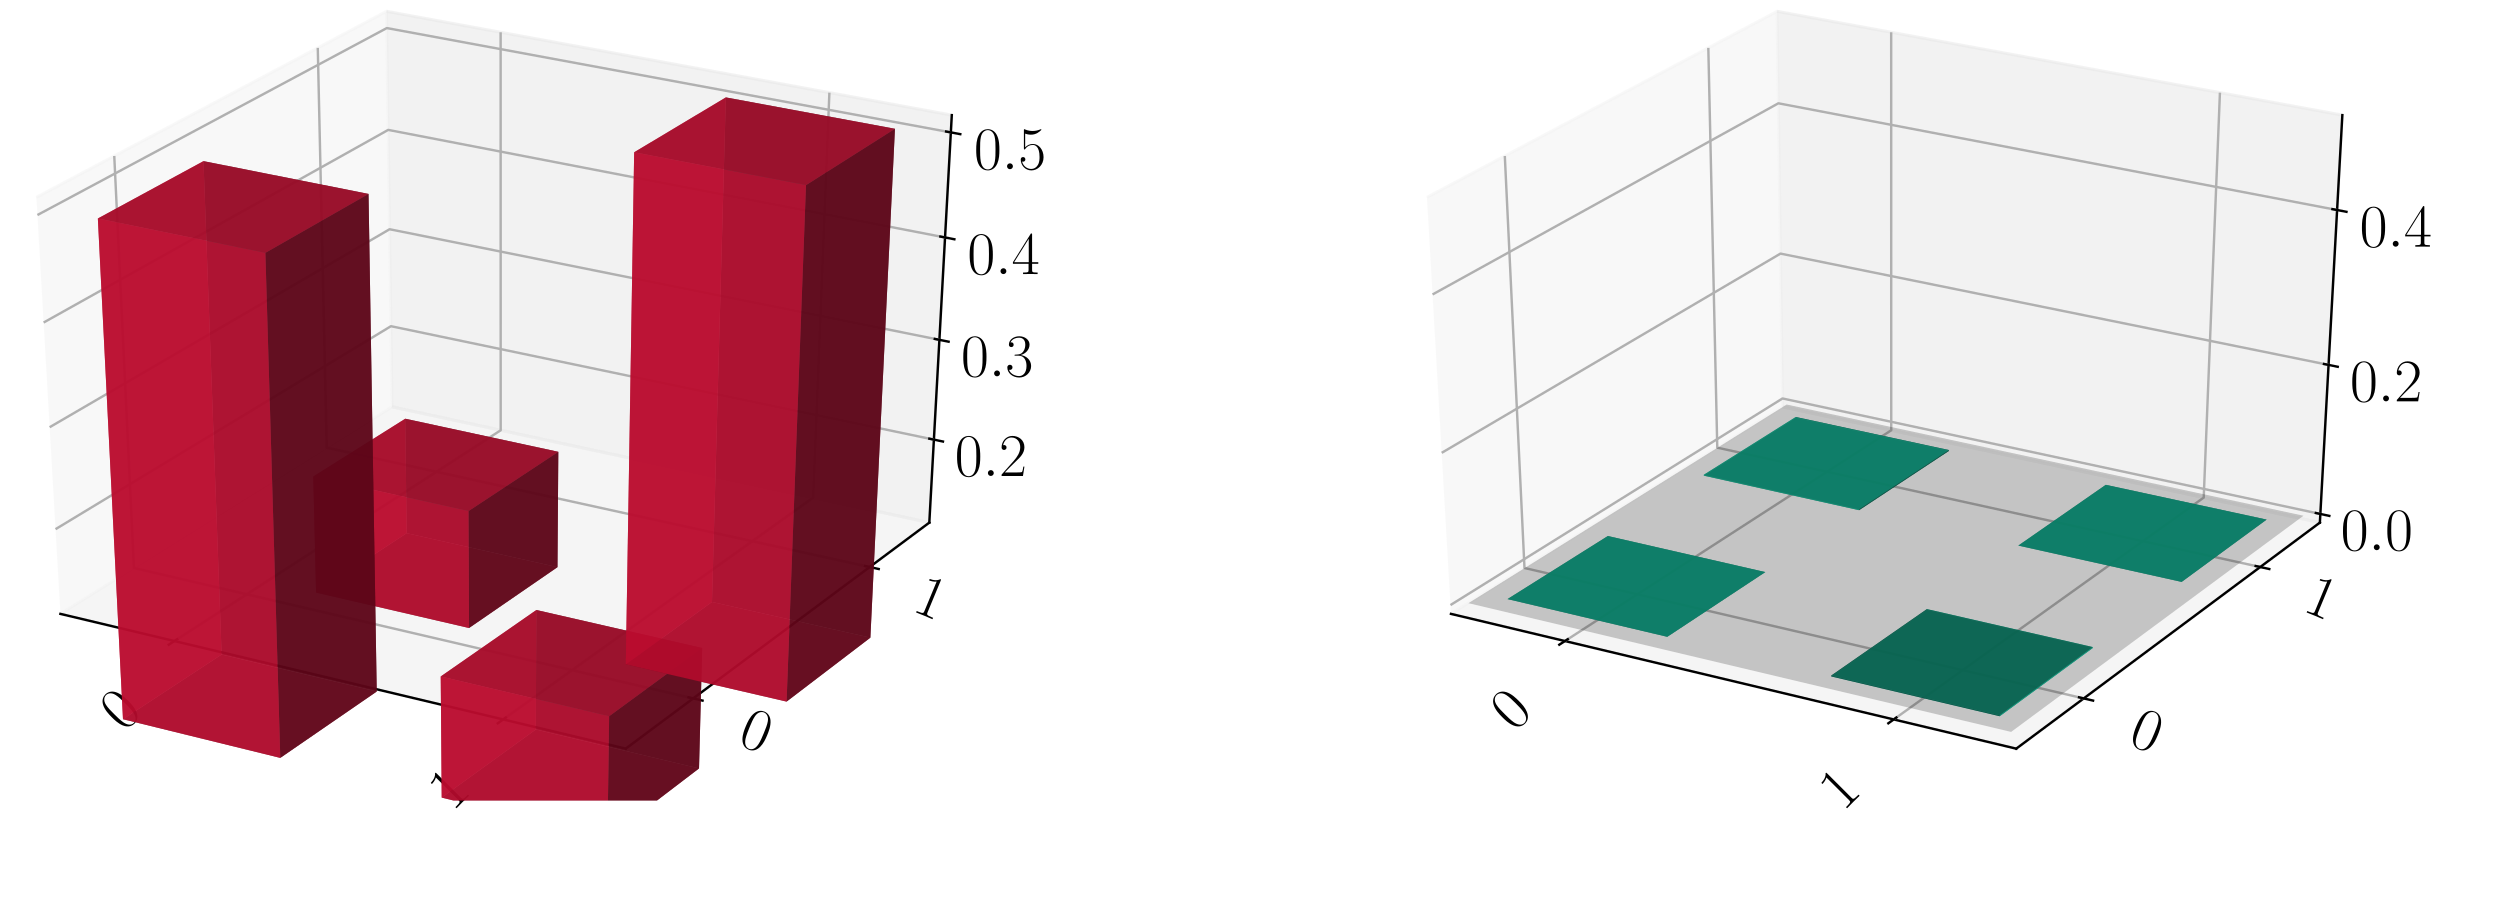 <?xml version="1.0" encoding="utf-8" standalone="no"?>
<!DOCTYPE svg PUBLIC "-//W3C//DTD SVG 1.1//EN"
  "http://www.w3.org/Graphics/SVG/1.1/DTD/svg11.dtd">
<!-- Created with matplotlib (https://matplotlib.org/) -->
<svg height="302.4pt" version="1.1" viewBox="0 0 820.8 302.4" width="820.8pt" xmlns="http://www.w3.org/2000/svg" xmlns:xlink="http://www.w3.org/1999/xlink">
 <defs>
  <style type="text/css">
*{stroke-linecap:butt;stroke-linejoin:round;}
  </style>
 </defs>
 <g id="figure_1">
  <g id="patch_1">
   <path d="M 0 302.4 
L 820.8 302.4 
L 820.8 0 
L 0 0 
z
" style="fill:#ffffff;"/>
  </g>
  <g id="patch_2">
   <path d="M -30.6 262.8 
L 349.855 262.8 
L 349.855 -14.4 
L -30.6 -14.4 
z
" style="fill:#ffffff;"/>
  </g>
  <g id="pane3d_1">
   <g id="patch_3">
    <path d="M 19.835 201.549 
L 128.723 133.585 
L 126.91 3.719 
L 11.951 64.782 
" style="fill:#f2f2f2;opacity:0.5;stroke:#f2f2f2;stroke-linejoin:miter;"/>
   </g>
  </g>
  <g id="pane3d_2">
   <g id="patch_4">
    <path d="M 128.723 133.585 
L 305.112 171.581 
L 312.492 37.799 
L 126.91 3.719 
" style="fill:#e6e6e6;opacity:0.5;stroke:#e6e6e6;stroke-linejoin:miter;"/>
   </g>
  </g>
  <g id="pane3d_3">
   <g id="patch_5">
    <path d="M 19.835 201.549 
L 205.42 245.801 
L 305.112 171.581 
L 128.723 133.585 
" style="fill:#ececec;opacity:0.5;stroke:#ececec;stroke-linejoin:miter;"/>
   </g>
  </g>
  <g id="axis3d_1">
   <g id="line2d_1">
    <path d="M 19.835 201.549 
L 205.42 245.801 
" style="fill:none;stroke:#000000;stroke-linecap:square;stroke-width:0.8;"/>
   </g>
   <g id="Line3DCollection_1">
    <path d="M 57.255 210.471 
L 164.384 141.267 
L 164.365 10.597 
" style="fill:none;stroke:#b0b0b0;stroke-width:0.8;"/>
    <path d="M 165.194 236.209 
L 266.98 163.367 
L 272.304 30.419 
" style="fill:none;stroke:#b0b0b0;stroke-width:0.8;"/>
   </g>
   <g id="xtick_1">
    <g id="line2d_2">
     <path d="M 58.178 209.875 
L 55.405 211.667 
" style="fill:none;stroke:#000000;stroke-linecap:square;stroke-width:0.8;"/>
    </g>
    <g id="text_1">
     <!-- 0 -->
     <defs>
      <path d="M 42 31.844 
C 42 37.969 41.906 48.422 37.703 56.453 
C 34 63.484 28.094 66 22.906 66 
C 18.094 66 12 63.781 8.203 56.562 
C 4.203 49.016 3.797 39.672 3.797 31.844 
C 3.797 26.109 3.906 17.375 7 9.734 
C 11.297 -0.609 19 -2 22.906 -2 
C 27.5 -2 34.5 -0.109 38.594 9.438 
C 41.594 16.375 42 24.5 42 31.844 
z
M 22.906 -0.406 
C 16.5 -0.406 12.703 5.125 11.297 12.75 
C 10.203 18.688 10.203 27.328 10.203 32.953 
C 10.203 40.688 10.203 47.109 11.5 53.234 
C 13.406 61.781 19 64.391 22.906 64.391 
C 27 64.391 32.297 61.672 34.203 53.438 
C 35.5 47.719 35.594 40.984 35.594 32.953 
C 35.594 26.422 35.594 18.375 34.406 12.453 
C 32.297 1.5 26.406 -0.406 22.906 -0.406 
z
" id="CMR17-48"/>
     </defs>
     <g transform="translate(40.661 240.512)rotate(-45)scale(0.2 -0.2)">
      <use transform="scale(0.996)" xlink:href="#CMR17-48"/>
     </g>
    </g>
   </g>
   <g id="xtick_2">
    <g id="line2d_3">
     <path d="M 166.073 235.58 
L 163.433 237.47 
" style="fill:none;stroke:#000000;stroke-linecap:square;stroke-width:0.8;"/>
    </g>
    <g id="text_2">
     <!-- 1 -->
     <defs>
      <path d="M 26.594 63.797 
C 26.594 65.891 26.5 66 25.094 66 
C 21.203 61.359 15.297 59.891 9.703 59.688 
C 9.406 59.688 8.906 59.688 8.797 59.5 
C 8.703 59.297 8.703 59.094 8.703 57 
C 11.797 57 17 57.594 21 59.984 
L 21 7.297 
C 21 3.797 20.797 2.594 12.203 2.594 
L 9.203 2.594 
L 9.203 0 
C 14 0.094 19 0.188 23.797 0.188 
C 28.594 0.188 33.594 0.094 38.406 0 
L 38.406 2.594 
L 35.406 2.594 
C 26.797 2.594 26.594 3.688 26.594 7.297 
z
" id="CMR17-49"/>
     </defs>
     <g transform="translate(148.594 266.668)rotate(-45)scale(0.2 -0.2)">
      <use transform="scale(0.996)" xlink:href="#CMR17-49"/>
     </g>
    </g>
   </g>
  </g>
  <g id="axis3d_2">
   <g id="line2d_4">
    <path d="M 305.112 171.581 
L 205.42 245.801 
" style="fill:none;stroke:#000000;stroke-linecap:square;stroke-width:0.8;"/>
   </g>
   <g id="Line3DCollection_2">
    <path d="M 37.513 51.204 
L 43.974 186.482 
L 227.578 229.304 
" style="fill:none;stroke:#b0b0b0;stroke-width:0.8;"/>
    <path d="M 104.331 15.713 
L 107.269 146.976 
L 285.522 186.165 
" style="fill:none;stroke:#b0b0b0;stroke-width:0.8;"/>
   </g>
   <g id="xtick_3">
    <g id="line2d_5">
     <path d="M 226.042 228.946 
L 230.653 230.022 
" style="fill:none;stroke:#000000;stroke-linecap:square;stroke-width:0.8;"/>
    </g>
    <g id="text_3">
     <!-- 0 -->
     <g transform="translate(241.726 244.026)rotate(-337.5)scale(0.2 -0.2)">
      <use transform="scale(0.996)" xlink:href="#CMR17-48"/>
     </g>
    </g>
   </g>
   <g id="xtick_4">
    <g id="line2d_6">
     <path d="M 284.034 185.838 
L 288.502 186.821 
" style="fill:none;stroke:#000000;stroke-linecap:square;stroke-width:0.8;"/>
    </g>
    <g id="text_4">
     <!-- 1 -->
     <g transform="translate(299.084 200.381)rotate(-337.5)scale(0.2 -0.2)">
      <use transform="scale(0.996)" xlink:href="#CMR17-49"/>
     </g>
    </g>
   </g>
  </g>
  <g id="axis3d_3">
   <g id="line2d_7">
    <path d="M 305.112 171.581 
L 312.492 37.799 
" style="fill:none;stroke:#000000;stroke-linecap:square;stroke-width:0.8;"/>
   </g>
   <g id="Line3DCollection_3">
    <path d="M 306.614 144.34 
L 128.353 107.096 
L 18.232 173.738 
" style="fill:none;stroke:#b0b0b0;stroke-width:0.8;"/>
    <path d="M 308.422 111.574 
L 127.909 75.265 
L 16.302 140.262 
" style="fill:none;stroke:#b0b0b0;stroke-width:0.8;"/>
    <path d="M 310.276 77.963 
L 127.454 42.648 
L 14.321 105.892 
" style="fill:none;stroke:#b0b0b0;stroke-width:0.8;"/>
    <path d="M 312.179 43.473 
L 126.987 9.216 
L 12.286 70.593 
" style="fill:none;stroke:#b0b0b0;stroke-width:0.8;"/>
   </g>
   <g id="xtick_5">
    <g id="line2d_8">
     <path d="M 305.126 144.029 
L 309.593 144.962 
" style="fill:none;stroke:#000000;stroke-linecap:square;stroke-width:0.8;"/>
    </g>
    <g id="text_5">
     <!-- $0.2$ -->
     <defs>
      <path d="M 18.406 4.797 
C 18.406 7.688 16 9.688 13.594 9.688 
C 10.703 9.688 8.703 7.297 8.703 4.891 
C 8.703 2 11.094 0 13.5 0 
C 16.406 0 18.406 2.391 18.406 4.797 
z
" id="CMMI12-58"/>
      <path d="M 41.703 15.469 
L 39.906 15.469 
C 38.906 8.391 38.094 7.188 37.703 6.594 
C 37.203 5.797 30 5.797 28.594 5.797 
L 9.406 5.797 
C 13 9.688 20 16.766 28.5 24.938 
C 34.594 30.719 41.703 37.5 41.703 47.391 
C 41.703 59.188 32.297 66 21.797 66 
C 10.797 66 4.094 56.297 4.094 47.297 
C 4.094 43.391 7 42.891 8.203 42.891 
C 9.203 42.891 12.203 43.484 12.203 46.984 
C 12.203 50.094 9.594 51 8.203 51 
C 7.594 51 7 50.891 6.594 50.688 
C 8.5 59.188 14.297 63.391 20.406 63.391 
C 29.094 63.391 34.797 56.5 34.797 47.391 
C 34.797 38.703 29.703 31.219 24 24.734 
L 4.094 2.297 
L 4.094 0 
L 39.297 0 
z
" id="CMR17-50"/>
     </defs>
     <g transform="translate(313.471 156.27)scale(0.2 -0.2)">
      <use transform="scale(0.996)" xlink:href="#CMR17-48"/>
      <use transform="translate(45.69 0)scale(0.996)" xlink:href="#CMMI12-58"/>
      <use transform="translate(72.788 0)scale(0.996)" xlink:href="#CMR17-50"/>
     </g>
    </g>
   </g>
   <g id="xtick_6">
    <g id="line2d_9">
     <path d="M 306.914 111.271 
L 311.44 112.182 
" style="fill:none;stroke:#000000;stroke-linecap:square;stroke-width:0.8;"/>
    </g>
    <g id="text_6">
     <!-- $0.3$ -->
     <defs>
      <path d="M 22.094 34 
C 31 34 34.906 26.141 34.906 17.094 
C 34.906 5.031 28.5 0.391 22.703 0.391 
C 17.406 0.391 8.797 3.016 6.094 10.797 
C 6.594 10.594 7.094 10.594 7.594 10.594 
C 10 10.594 11.797 12.188 11.797 14.797 
C 11.797 17.688 9.594 19 7.594 19 
C 5.906 19 3.297 18.188 3.297 14.484 
C 3.297 5.234 12.297 -2 22.906 -2 
C 34 -2 42.5 6.75 42.5 16.984 
C 42.5 26.844 34.5 34 25 35.094 
C 32.594 36.672 39.906 43.375 39.906 52.391 
C 39.906 60.25 32 66 23 66 
C 13.906 66 5.906 60.344 5.906 52.297 
C 5.906 48.797 8.5 48.188 9.797 48.188 
C 11.906 48.188 13.703 49.484 13.703 52.094 
C 13.703 54.688 11.906 56 9.797 56 
C 9.406 56 8.906 56 8.5 55.797 
C 11.406 62.484 19.297 63.688 22.797 63.688 
C 26.297 63.688 32.906 61.969 32.906 52.297 
C 32.906 49.484 32.5 44.547 29.094 40.219 
C 26.094 36.391 22.703 36.188 19.406 35.891 
C 18.906 35.891 16.594 35.688 16.203 35.688 
C 15.5 35.594 15.094 35.5 15.094 34.797 
C 15.094 34.094 15.203 34 17.203 34 
z
" id="CMR17-51"/>
     </defs>
     <g transform="translate(315.512 123.552)scale(0.2 -0.2)">
      <use transform="scale(0.996)" xlink:href="#CMR17-48"/>
      <use transform="translate(45.69 0)scale(0.996)" xlink:href="#CMMI12-58"/>
      <use transform="translate(72.788 0)scale(0.996)" xlink:href="#CMR17-51"/>
     </g>
    </g>
   </g>
   <g id="xtick_7">
    <g id="line2d_10">
     <path d="M 308.748 77.668 
L 313.335 78.554 
" style="fill:none;stroke:#000000;stroke-linecap:square;stroke-width:0.8;"/>
    </g>
    <g id="text_7">
     <!-- $0.4$ -->
     <defs>
      <path d="M 33.594 64.797 
C 33.594 66.891 33.5 67 31.703 67 
L 2 19.594 
L 2 17 
L 27.797 17 
L 27.797 7.188 
C 27.797 3.594 27.594 2.594 20.594 2.594 
L 18.703 2.594 
L 18.703 0 
C 21.906 0.188 27.297 0.188 30.703 0.188 
C 34.094 0.188 39.5 0.188 42.703 0 
L 42.703 2.594 
L 40.797 2.594 
C 33.797 2.594 33.594 3.594 33.594 7.188 
L 33.594 17 
L 43.797 17 
L 43.797 19.594 
L 33.594 19.594 
z
M 28.094 58.172 
L 28.094 19.594 
L 4 19.594 
z
" id="CMR17-52"/>
     </defs>
     <g transform="translate(317.606 89.99)scale(0.2 -0.2)">
      <use transform="scale(0.996)" xlink:href="#CMR17-48"/>
      <use transform="translate(45.69 0)scale(0.996)" xlink:href="#CMMI12-58"/>
      <use transform="translate(72.788 0)scale(0.996)" xlink:href="#CMR17-52"/>
     </g>
    </g>
   </g>
   <g id="xtick_8">
    <g id="line2d_11">
     <path d="M 310.63 43.186 
L 315.279 44.046 
" style="fill:none;stroke:#000000;stroke-linecap:square;stroke-width:0.8;"/>
    </g>
    <g id="text_8">
     <!-- $0.5$ -->
     <defs>
      <path d="M 11.406 58.594 
C 12.406 58.188 16.5 56.891 20.703 56.891 
C 30 56.891 35.094 61.891 38 64.688 
C 38 65.484 38 66 37.406 66 
C 37.297 66 37.094 66 36.297 65.594 
C 32.797 64.094 28.703 63 23.703 63 
C 20.703 63 16.203 63.359 11.297 65.484 
C 10.203 66 10 66 9.906 66 
C 9.406 66 9.297 65.891 9.297 63.906 
L 9.297 34.859 
C 9.297 33.016 9.297 32.5 10.297 32.5 
C 10.797 32.5 11 32.703 11.5 33.422 
C 14.703 38.047 19.094 40 24.094 40 
C 27.594 40 35.094 37.734 35.094 20.203 
C 35.094 16.984 35.094 11.188 32.094 6.594 
C 29.594 2.484 25.703 0.391 21.406 0.391 
C 14.797 0.391 8.094 4.984 6.297 12.688 
C 6.703 12.594 7.5 12.391 7.906 12.391 
C 9.203 12.391 11.703 13.094 11.703 16.188 
C 11.703 18.891 9.797 20 7.906 20 
C 5.594 20 4.094 18.594 4.094 15.797 
C 4.094 7.094 11 -2 21.594 -2 
C 31.906 -2 41.703 6.891 41.703 19.797 
C 41.703 32.094 33.906 41.594 24.203 41.594 
C 19.094 41.594 14.797 39.688 11.406 36 
z
" id="CMR17-53"/>
     </defs>
     <g transform="translate(319.755 55.553)scale(0.2 -0.2)">
      <use transform="scale(0.996)" xlink:href="#CMR17-48"/>
      <use transform="translate(45.69 0)scale(0.996)" xlink:href="#CMMI12-58"/>
      <use transform="translate(72.788 0)scale(0.996)" xlink:href="#CMR17-53"/>
     </g>
    </g>
   </g>
  </g>
  <g id="axes_1">
   <g id="Poly3DCollection_1">
    <path clip-path="url(#pff6706a6c3)" d="M 133.514 175.05 
L 133.052 137.476 
L 183.306 148.338 
L 183.032 186.207 
z
" style="fill:#5d0618;fill-opacity:0.8;"/>
    <path clip-path="url(#pff6706a6c3)" d="M 103.785 194.548 
L 133.514 175.05 
L 183.032 186.207 
L 153.998 206.186 
z
" style="fill:#74081d;fill-opacity:0.8;"/>
    <path clip-path="url(#pff6706a6c3)" d="M 103.785 194.548 
L 102.864 156.46 
L 133.052 137.476 
L 133.514 175.05 
z
" style="fill:#ba0c2f;fill-opacity:0.8;"/>
    <path clip-path="url(#pff6706a6c3)" d="M 153.998 206.186 
L 183.032 186.207 
L 183.306 148.338 
L 153.833 167.797 
z
" style="fill:#5d0618;fill-opacity:0.8;"/>
    <path clip-path="url(#pff6706a6c3)" d="M 102.864 156.46 
L 153.833 167.797 
L 183.306 148.338 
L 133.052 137.476 
z
" style="fill:#a30a29;fill-opacity:0.8;"/>
    <path clip-path="url(#pff6706a6c3)" d="M 103.785 194.548 
L 153.998 206.186 
L 153.833 167.797 
L 102.864 156.46 
z
" style="fill:#ba0c2f;fill-opacity:0.8;"/>
   </g>
   <g id="Poly3DCollection_2">
    <path clip-path="url(#pff6706a6c3)" d="M 175.917 239.505 
L 176.094 200.277 
L 230.541 212.751 
L 229.502 252.291 
z
" style="fill:#5d0618;fill-opacity:0.8;"/>
    <path clip-path="url(#pff6706a6c3)" d="M 145.02 261.865 
L 175.917 239.505 
L 229.502 252.291 
L 199.428 275.243 
z
" style="fill:#74081d;fill-opacity:0.8;"/>
    <path clip-path="url(#pff6706a6c3)" d="M 145.02 261.865 
L 144.7 222.094 
L 176.094 200.277 
L 175.917 239.505 
z
" style="fill:#ba0c2f;fill-opacity:0.8;"/>
    <path clip-path="url(#pff6706a6c3)" d="M 199.428 275.243 
L 229.502 252.291 
L 230.541 212.751 
L 199.997 235.155 
z
" style="fill:#5d0618;fill-opacity:0.8;"/>
    <path clip-path="url(#pff6706a6c3)" d="M 144.7 222.094 
L 199.997 235.155 
L 230.541 212.751 
L 176.094 200.277 
z
" style="fill:#a30a29;fill-opacity:0.8;"/>
    <path clip-path="url(#pff6706a6c3)" d="M 145.02 261.865 
L 199.428 275.243 
L 199.997 235.155 
L 144.7 222.094 
z
" style="fill:#ba0c2f;fill-opacity:0.8;"/>
   </g>
   <g id="Poly3DCollection_3">
    <path clip-path="url(#pff6706a6c3)" d="M 205.471 218.116 
L 233.767 197.638 
L 285.763 209.354 
L 258.251 230.35 
z
" style="fill:#74081d;fill-opacity:0.8;"/>
    <path clip-path="url(#pff6706a6c3)" d="M 233.767 197.638 
L 238.306 31.98 
L 293.829 42.28 
L 285.763 209.354 
z
" style="fill:#5d0618;fill-opacity:0.8;"/>
    <path clip-path="url(#pff6706a6c3)" d="M 205.471 218.116 
L 208.21 49.994 
L 238.306 31.98 
L 233.767 197.638 
z
" style="fill:#ba0c2f;fill-opacity:0.8;"/>
    <path clip-path="url(#pff6706a6c3)" d="M 258.251 230.35 
L 285.763 209.354 
L 293.829 42.28 
L 264.63 60.781 
z
" style="fill:#5d0618;fill-opacity:0.8;"/>
    <path clip-path="url(#pff6706a6c3)" d="M 205.471 218.116 
L 258.251 230.35 
L 264.63 60.781 
L 208.21 49.994 
z
" style="fill:#ba0c2f;fill-opacity:0.8;"/>
    <path clip-path="url(#pff6706a6c3)" d="M 208.21 49.994 
L 264.63 60.781 
L 293.829 42.28 
L 238.306 31.98 
z
" style="fill:#a30a29;fill-opacity:0.8;"/>
   </g>
   <g id="Poly3DCollection_4">
    <path clip-path="url(#pff6706a6c3)" d="M 40.378 236.134 
L 72.768 214.89 
L 123.689 227.042 
L 92.021 248.833 
z
" style="fill:#74081d;fill-opacity:0.8;"/>
    <path clip-path="url(#pff6706a6c3)" d="M 72.768 214.89 
L 66.809 52.902 
L 120.992 63.665 
L 123.689 227.042 
z
" style="fill:#5d0618;fill-opacity:0.8;"/>
    <path clip-path="url(#pff6706a6c3)" d="M 40.378 236.134 
L 32.13 71.73 
L 66.809 52.902 
L 72.768 214.89 
z
" style="fill:#ba0c2f;fill-opacity:0.8;"/>
    <path clip-path="url(#pff6706a6c3)" d="M 92.021 248.833 
L 123.689 227.042 
L 120.992 63.665 
L 87.131 83.011 
z
" style="fill:#5d0618;fill-opacity:0.8;"/>
    <path clip-path="url(#pff6706a6c3)" d="M 40.378 236.134 
L 92.021 248.833 
L 87.131 83.011 
L 32.13 71.73 
z
" style="fill:#ba0c2f;fill-opacity:0.8;"/>
    <path clip-path="url(#pff6706a6c3)" d="M 32.13 71.73 
L 87.131 83.011 
L 120.992 63.665 
L 66.809 52.902 
z
" style="fill:#a30a29;fill-opacity:0.8;"/>
   </g>
  </g>
  <g id="patch_6">
   <path d="M 425.945 262.8 
L 806.4 262.8 
L 806.4 -14.4 
L 425.945 -14.4 
z
" style="fill:#ffffff;"/>
  </g>
  <g id="pane3d_4">
   <g id="patch_7">
    <path d="M 476.381 201.549 
L 585.269 133.585 
L 583.456 3.719 
L 468.496 64.782 
" style="fill:#f2f2f2;opacity:0.5;stroke:#f2f2f2;stroke-linejoin:miter;"/>
   </g>
  </g>
  <g id="pane3d_5">
   <g id="patch_8">
    <path d="M 585.269 133.585 
L 761.657 171.581 
L 769.037 37.799 
L 583.456 3.719 
" style="fill:#e6e6e6;opacity:0.5;stroke:#e6e6e6;stroke-linejoin:miter;"/>
   </g>
  </g>
  <g id="pane3d_6">
   <g id="patch_9">
    <path d="M 476.381 201.549 
L 661.965 245.801 
L 761.657 171.581 
L 585.269 133.585 
" style="fill:#ececec;opacity:0.5;stroke:#ececec;stroke-linejoin:miter;"/>
   </g>
  </g>
  <g id="axis3d_4">
   <g id="line2d_12">
    <path d="M 476.381 201.549 
L 661.965 245.801 
" style="fill:none;stroke:#000000;stroke-linecap:square;stroke-width:0.8;"/>
   </g>
   <g id="Line3DCollection_4">
    <path d="M 513.8 210.471 
L 620.93 141.267 
L 620.91 10.597 
" style="fill:none;stroke:#b0b0b0;stroke-width:0.8;"/>
    <path d="M 621.74 236.209 
L 723.525 163.367 
L 728.849 30.419 
" style="fill:none;stroke:#b0b0b0;stroke-width:0.8;"/>
   </g>
   <g id="xtick_9">
    <g id="line2d_13">
     <path d="M 514.724 209.875 
L 511.95 211.667 
" style="fill:none;stroke:#000000;stroke-linecap:square;stroke-width:0.8;"/>
    </g>
    <g id="text_9">
     <!-- 0 -->
     <g transform="translate(497.206 240.512)rotate(-45)scale(0.2 -0.2)">
      <use transform="scale(0.996)" xlink:href="#CMR17-48"/>
     </g>
    </g>
   </g>
   <g id="xtick_10">
    <g id="line2d_14">
     <path d="M 622.619 235.58 
L 619.978 237.47 
" style="fill:none;stroke:#000000;stroke-linecap:square;stroke-width:0.8;"/>
    </g>
    <g id="text_10">
     <!-- 1 -->
     <g transform="translate(605.14 266.668)rotate(-45)scale(0.2 -0.2)">
      <use transform="scale(0.996)" xlink:href="#CMR17-49"/>
     </g>
    </g>
   </g>
  </g>
  <g id="axis3d_5">
   <g id="line2d_15">
    <path d="M 761.657 171.581 
L 661.965 245.801 
" style="fill:none;stroke:#000000;stroke-linecap:square;stroke-width:0.8;"/>
   </g>
   <g id="Line3DCollection_5">
    <path d="M 494.059 51.204 
L 500.519 186.482 
L 684.123 229.304 
" style="fill:none;stroke:#b0b0b0;stroke-width:0.8;"/>
    <path d="M 560.876 15.713 
L 563.814 146.976 
L 742.068 186.165 
" style="fill:none;stroke:#b0b0b0;stroke-width:0.8;"/>
   </g>
   <g id="xtick_11">
    <g id="line2d_16">
     <path d="M 682.587 228.946 
L 687.198 230.022 
" style="fill:none;stroke:#000000;stroke-linecap:square;stroke-width:0.8;"/>
    </g>
    <g id="text_11">
     <!-- 0 -->
     <g transform="translate(698.272 244.026)rotate(-337.5)scale(0.2 -0.2)">
      <use transform="scale(0.996)" xlink:href="#CMR17-48"/>
     </g>
    </g>
   </g>
   <g id="xtick_12">
    <g id="line2d_17">
     <path d="M 740.579 185.838 
L 745.047 186.821 
" style="fill:none;stroke:#000000;stroke-linecap:square;stroke-width:0.8;"/>
    </g>
    <g id="text_12">
     <!-- 1 -->
     <g transform="translate(755.629 200.381)rotate(-337.5)scale(0.2 -0.2)">
      <use transform="scale(0.996)" xlink:href="#CMR17-49"/>
     </g>
    </g>
   </g>
  </g>
  <g id="axis3d_6">
   <g id="line2d_18">
    <path d="M 761.657 171.581 
L 769.037 37.799 
" style="fill:none;stroke:#000000;stroke-linecap:square;stroke-width:0.8;"/>
   </g>
   <g id="Line3DCollection_6">
    <path d="M 761.814 168.744 
L 585.23 130.825 
L 476.214 198.653 
" style="fill:none;stroke:#b0b0b0;stroke-width:0.8;"/>
    <path d="M 764.513 119.809 
L 584.566 83.261 
L 473.333 148.677 
" style="fill:none;stroke:#b0b0b0;stroke-width:0.8;"/>
    <path d="M 767.318 68.957 
L 583.877 33.914 
L 470.335 96.678 
" style="fill:none;stroke:#b0b0b0;stroke-width:0.8;"/>
   </g>
   <g id="xtick_13">
    <g id="line2d_19">
     <path d="M 760.34 168.427 
L 764.763 169.377 
" style="fill:none;stroke:#000000;stroke-linecap:square;stroke-width:0.8;"/>
    </g>
    <g id="text_13">
     <!-- $0.0$ -->
     <g transform="translate(768.496 180.64)scale(0.2 -0.2)">
      <use transform="scale(0.996)" xlink:href="#CMR17-48"/>
      <use transform="translate(45.69 0)scale(0.996)" xlink:href="#CMMI12-58"/>
      <use transform="translate(72.788 0)scale(0.996)" xlink:href="#CMR17-48"/>
     </g>
    </g>
   </g>
   <g id="xtick_14">
    <g id="line2d_20">
     <path d="M 763.01 119.504 
L 767.521 120.42 
" style="fill:none;stroke:#000000;stroke-linecap:square;stroke-width:0.8;"/>
    </g>
    <g id="text_14">
     <!-- $0.2$ -->
     <g transform="translate(771.545 131.774)scale(0.2 -0.2)">
      <use transform="scale(0.996)" xlink:href="#CMR17-48"/>
      <use transform="translate(45.69 0)scale(0.996)" xlink:href="#CMMI12-58"/>
      <use transform="translate(72.788 0)scale(0.996)" xlink:href="#CMR17-50"/>
     </g>
    </g>
   </g>
   <g id="xtick_15">
    <g id="line2d_21">
     <path d="M 765.785 68.664 
L 770.388 69.543 
" style="fill:none;stroke:#000000;stroke-linecap:square;stroke-width:0.8;"/>
    </g>
    <g id="text_15">
     <!-- $0.4$ -->
     <g transform="translate(774.713 80.998)scale(0.2 -0.2)">
      <use transform="scale(0.996)" xlink:href="#CMR17-48"/>
      <use transform="translate(45.69 0)scale(0.996)" xlink:href="#CMMI12-58"/>
      <use transform="translate(72.788 0)scale(0.996)" xlink:href="#CMR17-52"/>
     </g>
    </g>
   </g>
  </g>
  <g id="axes_2">
   <g id="Poly3DCollection_5">
    <path clip-path="url(#pcf8b4d2d06)" d="M 589.594 137.19 
L 589.59 136.903 
L 639.855 147.76 
L 639.853 148.049 
z
" style="fill:#065d4c;fill-opacity:0.8;"/>
    <path clip-path="url(#pcf8b4d2d06)" d="M 559.402 156.17 
L 559.395 155.879 
L 589.59 136.903 
L 589.594 137.19 
z
" style="fill:#0cba97;fill-opacity:0.8;"/>
    <path clip-path="url(#pcf8b4d2d06)" d="M 559.402 156.17 
L 589.594 137.19 
L 639.853 148.049 
L 610.377 167.505 
z
" style="fill:#08745e;fill-opacity:0.8;"/>
    <path clip-path="url(#pcf8b4d2d06)" d="M 559.395 155.879 
L 610.376 167.212 
L 639.855 147.76 
L 589.59 136.903 
z
" style="fill:#0aa384;fill-opacity:0.8;"/>
    <path clip-path="url(#pcf8b4d2d06)" d="M 610.377 167.505 
L 639.853 148.049 
L 639.855 147.76 
L 610.376 167.212 
z
" style="fill:#065d4c;fill-opacity:0.8;"/>
    <path clip-path="url(#pcf8b4d2d06)" d="M 559.402 156.17 
L 610.377 167.505 
L 610.376 167.212 
L 559.395 155.879 
z
" style="fill:#0cba97;fill-opacity:0.8;"/>
   </g>
   <g id="Poly3DCollection_6">
    <path clip-path="url(#pcf8b4d2d06)" d="M 691.366 159.179 
L 691.366 159.179 
L 744.18 170.59 
L 744.18 170.59 
z
" style="fill:#065d4c;fill-opacity:0.8;"/>
    <path clip-path="url(#pcf8b4d2d06)" d="M 662.651 179.128 
L 662.651 179.128 
L 691.366 159.179 
L 691.366 159.179 
z
" style="fill:#065d4c;fill-opacity:0.8;"/>
    <path clip-path="url(#pcf8b4d2d06)" d="M 662.651 179.128 
L 691.366 159.179 
L 744.18 170.59 
L 716.275 191.052 
z
" style="fill:#08745e;fill-opacity:0.8;"/>
    <path clip-path="url(#pcf8b4d2d06)" d="M 662.651 179.128 
L 716.275 191.052 
L 744.18 170.59 
L 691.366 159.179 
z
" style="fill:#0aa384;fill-opacity:0.8;"/>
    <path clip-path="url(#pcf8b4d2d06)" d="M 716.275 191.052 
L 744.18 170.59 
L 744.18 170.59 
L 716.275 191.052 
z
" style="fill:#065d4c;fill-opacity:0.8;"/>
    <path clip-path="url(#pcf8b4d2d06)" d="M 662.651 179.128 
L 716.275 191.052 
L 716.275 191.052 
L 662.651 179.128 
z
" style="fill:#065d4c;fill-opacity:0.8;"/>
   </g>
   <g id="Poly3DCollection_7">
    <path clip-path="url(#pcf8b4d2d06)" d="M 527.882 175.985 
L 527.882 175.985 
L 579.587 187.827 
L 579.587 187.827 
z
" style="fill:#065d4c;fill-opacity:0.8;"/>
    <path clip-path="url(#pcf8b4d2d06)" d="M 494.944 196.691 
L 494.944 196.691 
L 527.882 175.985 
L 527.882 175.985 
z
" style="fill:#065d4c;fill-opacity:0.8;"/>
    <path clip-path="url(#pcf8b4d2d06)" d="M 494.944 196.691 
L 527.882 175.985 
L 579.587 187.827 
L 547.395 209.076 
z
" style="fill:#08745e;fill-opacity:0.8;"/>
    <path clip-path="url(#pcf8b4d2d06)" d="M 494.944 196.691 
L 547.395 209.076 
L 579.587 187.827 
L 527.882 175.985 
z
" style="fill:#0aa384;fill-opacity:0.8;"/>
    <path clip-path="url(#pcf8b4d2d06)" d="M 547.395 209.076 
L 579.587 187.827 
L 579.587 187.827 
L 547.395 209.076 
z
" style="fill:#065d4c;fill-opacity:0.8;"/>
    <path clip-path="url(#pcf8b4d2d06)" d="M 494.944 196.691 
L 547.395 209.076 
L 547.395 209.076 
L 494.944 196.691 
z
" style="fill:#065d4c;fill-opacity:0.8;"/>
   </g>
   <g id="Poly3DCollection_8">
    <path clip-path="url(#pcf8b4d2d06)" d="M 632.64 199.978 
L 632.639 200.277 
L 687.086 212.751 
L 687.094 212.45 
z
" style="fill:#0cba97;fill-opacity:0.8;"/>
    <path clip-path="url(#pcf8b4d2d06)" d="M 601.243 221.79 
L 601.246 222.094 
L 632.639 200.277 
L 632.64 199.978 
z
" style="fill:#065d4c;fill-opacity:0.8;"/>
    <path clip-path="url(#pcf8b4d2d06)" d="M 601.246 222.094 
L 656.543 235.155 
L 687.086 212.751 
L 632.639 200.277 
z
" style="fill:#0aa384;fill-opacity:0.8;"/>
    <path clip-path="url(#pcf8b4d2d06)" d="M 601.243 221.79 
L 632.64 199.978 
L 687.094 212.45 
L 656.547 234.849 
z
" style="fill:#08745e;fill-opacity:0.8;"/>
    <path clip-path="url(#pcf8b4d2d06)" d="M 656.547 234.849 
L 687.094 212.45 
L 687.086 212.751 
L 656.543 235.155 
z
" style="fill:#0cba97;fill-opacity:0.8;"/>
    <path clip-path="url(#pcf8b4d2d06)" d="M 601.243 221.79 
L 656.547 234.849 
L 656.543 235.155 
L 601.246 222.094 
z
" style="fill:#065d4c;fill-opacity:0.8;"/>
   </g>
   <g id="Poly3DCollection_9">
    <path clip-path="url(#pcf8b4d2d06)" d="M 482.109 198.035 
L 660.286 240.303 
L 756.279 169.323 
L 586.595 132.815 
z
" style="fill-opacity:0.2;"/>
   </g>
  </g>
 </g>
 <defs>
  <clipPath id="pff6706a6c3">
   <rect height="277.2" width="380.455" x="-30.6" y="-14.4"/>
  </clipPath>
  <clipPath id="pcf8b4d2d06">
   <rect height="277.2" width="380.455" x="425.945" y="-14.4"/>
  </clipPath>
 </defs>
</svg>
